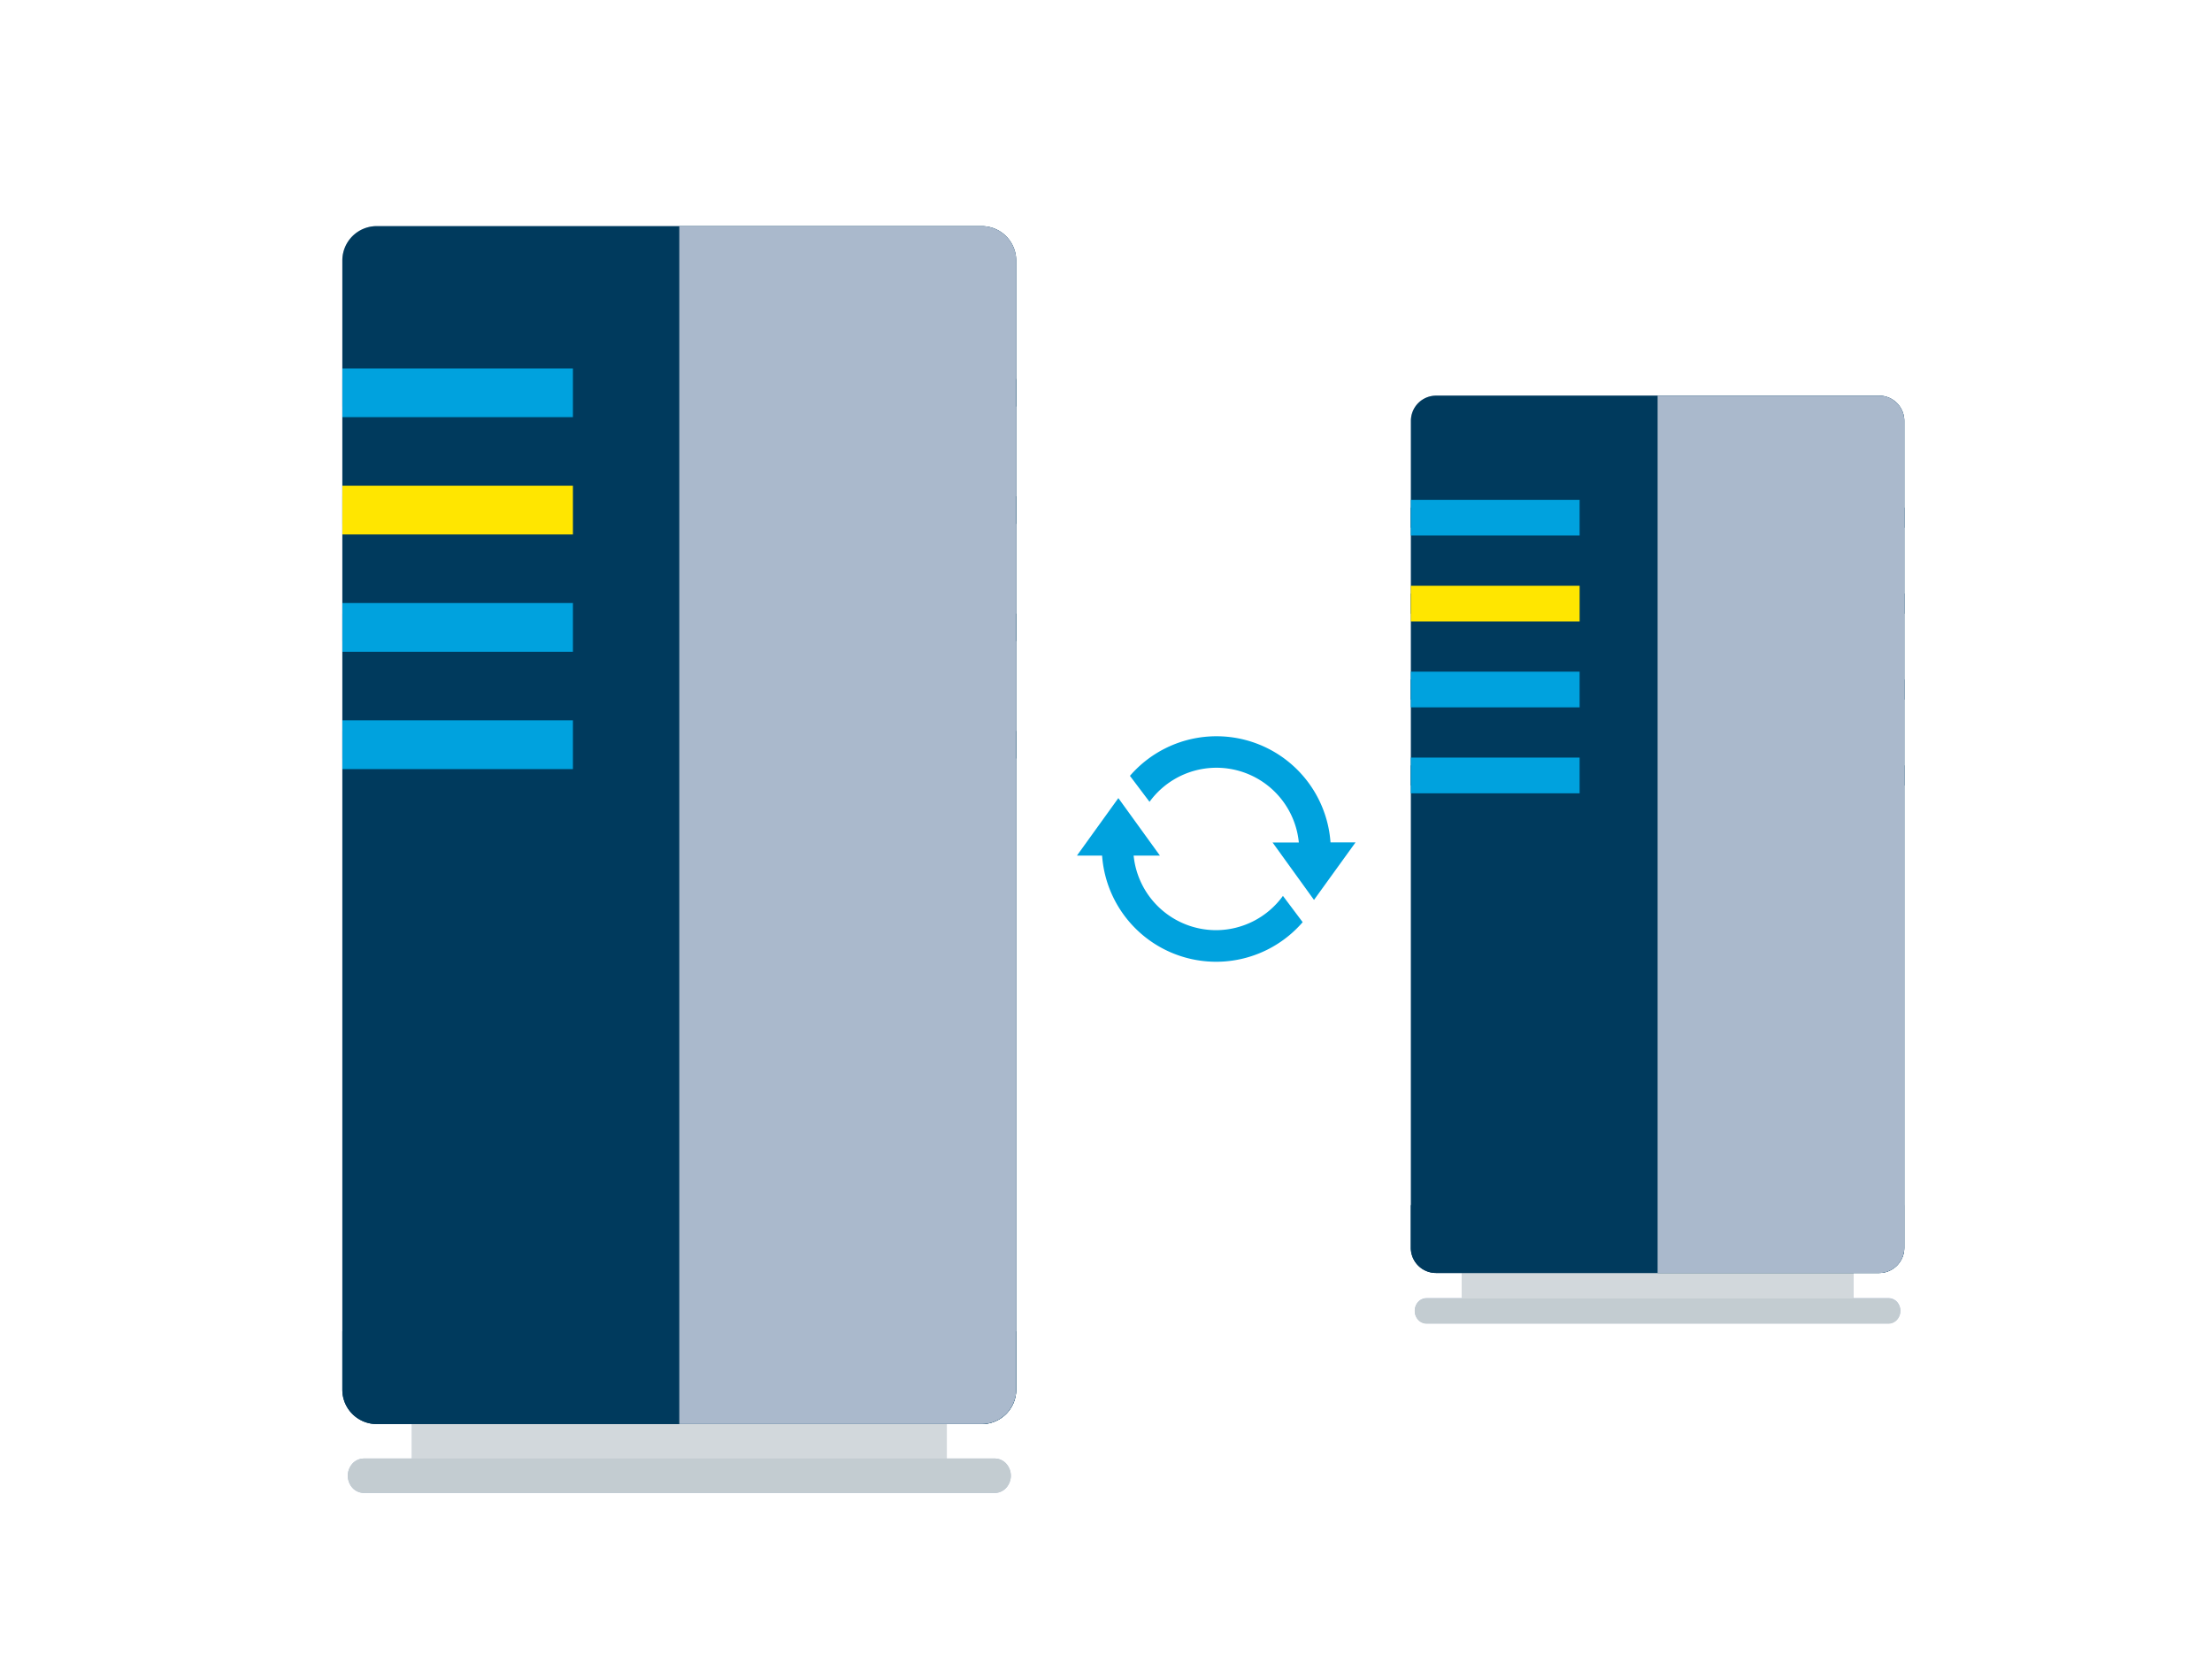<svg xmlns="http://www.w3.org/2000/svg" viewBox="0 0 439.37 328.82">
    <defs>
        <style>.cls-2,.cls-3,.cls-6{mix-blend-mode:multiply}.cls-3{fill:#aab9cc}.cls-4{fill:#d2d8dc}.cls-5,.cls-6{fill:#003a5d}.cls-7{fill:#00a2de}.cls-8{fill:#ffe600}.cls-9{fill:#c3ccd1}</style>
    </defs>
    <g style="isolation:isolate">
        <g id="Layer_1" data-name="Layer 1">
            <g class="cls-2">
                <path class="cls-3" d="M195 282.94a6.83 6.83 0 0 0 6.84-6.83V51.76a6.83 6.83 0 0 0-6.84-6.83H74.84A6.83 6.83 0 0 0 68 51.76v224.35a6.83 6.83 0 0 0 6.83 6.83h7v6.85h-9.55a3.09 3.09 0 0 0-2.26 1 3.6 3.6 0 0 0 0 4.83 3.09 3.09 0 0 0 2.26 1h125.3a3.05 3.05 0 0 0 2.26-1 3.57 3.57 0 0 0 0-4.83 3.05 3.05 0 0 0-2.26-1h-9.52v-6.85h7Z"/>
            </g>
            <path class="cls-4" d="M188.06 291.75H81.81v-14.03h106.25v14.03z"/>
            <path class="cls-5" d="M195 44.93H74.84A6.83 6.83 0 0 0 68 51.76v224.35a6.83 6.83 0 0 0 6.83 6.83H195a6.83 6.83 0 0 0 6.84-6.83V51.76a6.83 6.83 0 0 0-6.84-6.83Z"/>
            <path class="cls-6" d="M201.86 80.77H68.01v-5.46H201.86v5.46zM201.86 104.08H68.01V98.61H201.86V104.08zM201.86 127.39H68.01V121.92H201.86V127.39zM201.86 150.7H68.01V145.23H201.86V150.7z"/>
            <path class="cls-7" d="M113.8 152.81H68.01v-9.69h45.79v9.69zM113.8 129.5H68.01v-9.69h45.79v9.69z"/>
            <path class="cls-8" d="M113.8 106.19H68.01V96.5h45.79v9.69z"/>
            <path class="cls-7" d="M113.8 82.88H68.01V73.2h45.79v9.68z"/>
            <path class="cls-5" d="M68 264.51v11.6a6.83 6.83 0 0 0 6.83 6.83H195a6.83 6.83 0 0 0 6.84-6.83v-11.6H68Z"/>
            <path class="cls-9" d="M197.58 296.62H72.28a3.09 3.09 0 0 1-2.26-1 3.6 3.6 0 0 1 0-4.83 3.09 3.09 0 0 1 2.26-1h125.3a3.05 3.05 0 0 1 2.26 1 3.57 3.57 0 0 1 0 4.83 3.05 3.05 0 0 1-2.26 1Z"/>
            <path class="cls-3" d="M195 44.93h-60.07v238H195a6.83 6.83 0 0 0 6.84-6.83V51.76a6.83 6.83 0 0 0-6.84-6.83Z"/>
            <g class="cls-2">
                <path class="cls-3" d="M373.25 252.93a5 5 0 0 0 5-5V83.61a5 5 0 0 0-5-5h-88a5 5 0 0 0-5 5v164.31a5 5 0 0 0 5 5h5.11v5h-7a2.28 2.28 0 0 0-1.66.73 2.64 2.64 0 0 0 0 3.54 2.26 2.26 0 0 0 1.66.74h91.77a2.26 2.26 0 0 0 1.66-.74 2.64 2.64 0 0 0 0-3.54 2.28 2.28 0 0 0-1.66-.73h-7v-5h5.11Z"/>
            </g>
            <path class="cls-4" d="M368.14 259.38h-77.81V249.1h77.81v10.28z"/>
            <path class="cls-5" d="M373.25 78.61h-88a5 5 0 0 0-5 5v164.31a5 5 0 0 0 5 5h88a5 5 0 0 0 5-5V83.61a5 5 0 0 0-5-5Z"/>
            <path class="cls-6" d="M378.25 104.86h-98.03v-4.01h98.03v4.01zM378.25 121.93h-98.03v-4.01h98.03v4.01zM378.25 139h-98.03v-4h98.03v4zM378.25 156.07h-98.03v-4h98.03v4z"/>
            <path class="cls-7" d="M313.76 157.62h-33.54v-7.1h33.54v7.1zM313.76 140.54h-33.54v-7.09h33.54v7.09z"/>
            <path class="cls-8" d="M313.76 123.47h-33.54v-7.09h33.54v7.09z"/>
            <path class="cls-7" d="M313.76 106.4h-33.54v-7.09h33.54v7.09z"/>
            <path class="cls-5" d="M280.22 239.43v8.49a5 5 0 0 0 5 5h88a5 5 0 0 0 5-5v-8.49h-98Z"/>
            <path class="cls-9" d="M375.12 263h-91.77a2.26 2.26 0 0 1-1.66-.74 2.64 2.64 0 0 1 0-3.54 2.28 2.28 0 0 1 1.66-.73h91.77a2.28 2.28 0 0 1 1.66.73 2.64 2.64 0 0 1 0 3.54 2.26 2.26 0 0 1-1.66.74Z"/>
            <path class="cls-3" d="M373.25 78.61h-44v174.32h44a5 5 0 0 0 5-5V83.61a5 5 0 0 0-5-5Z"/>
            <path class="cls-7" d="M264.28 167.37a22.71 22.71 0 0 0-39.84-13.22l3.89 5.16a16.44 16.44 0 0 1 29.65 8v.08h-5.21L261 178.8l8.25-11.43ZM241.54 184.81a16.46 16.46 0 0 1-16.36-14.75V170h5.22l-8.26-11.43-8.23 11.43h5a22.71 22.71 0 0 0 39.84 13.22l-3.92-5.22a16.44 16.44 0 0 1-13.29 6.81Z"/>
        </g>
    </g>
</svg>
